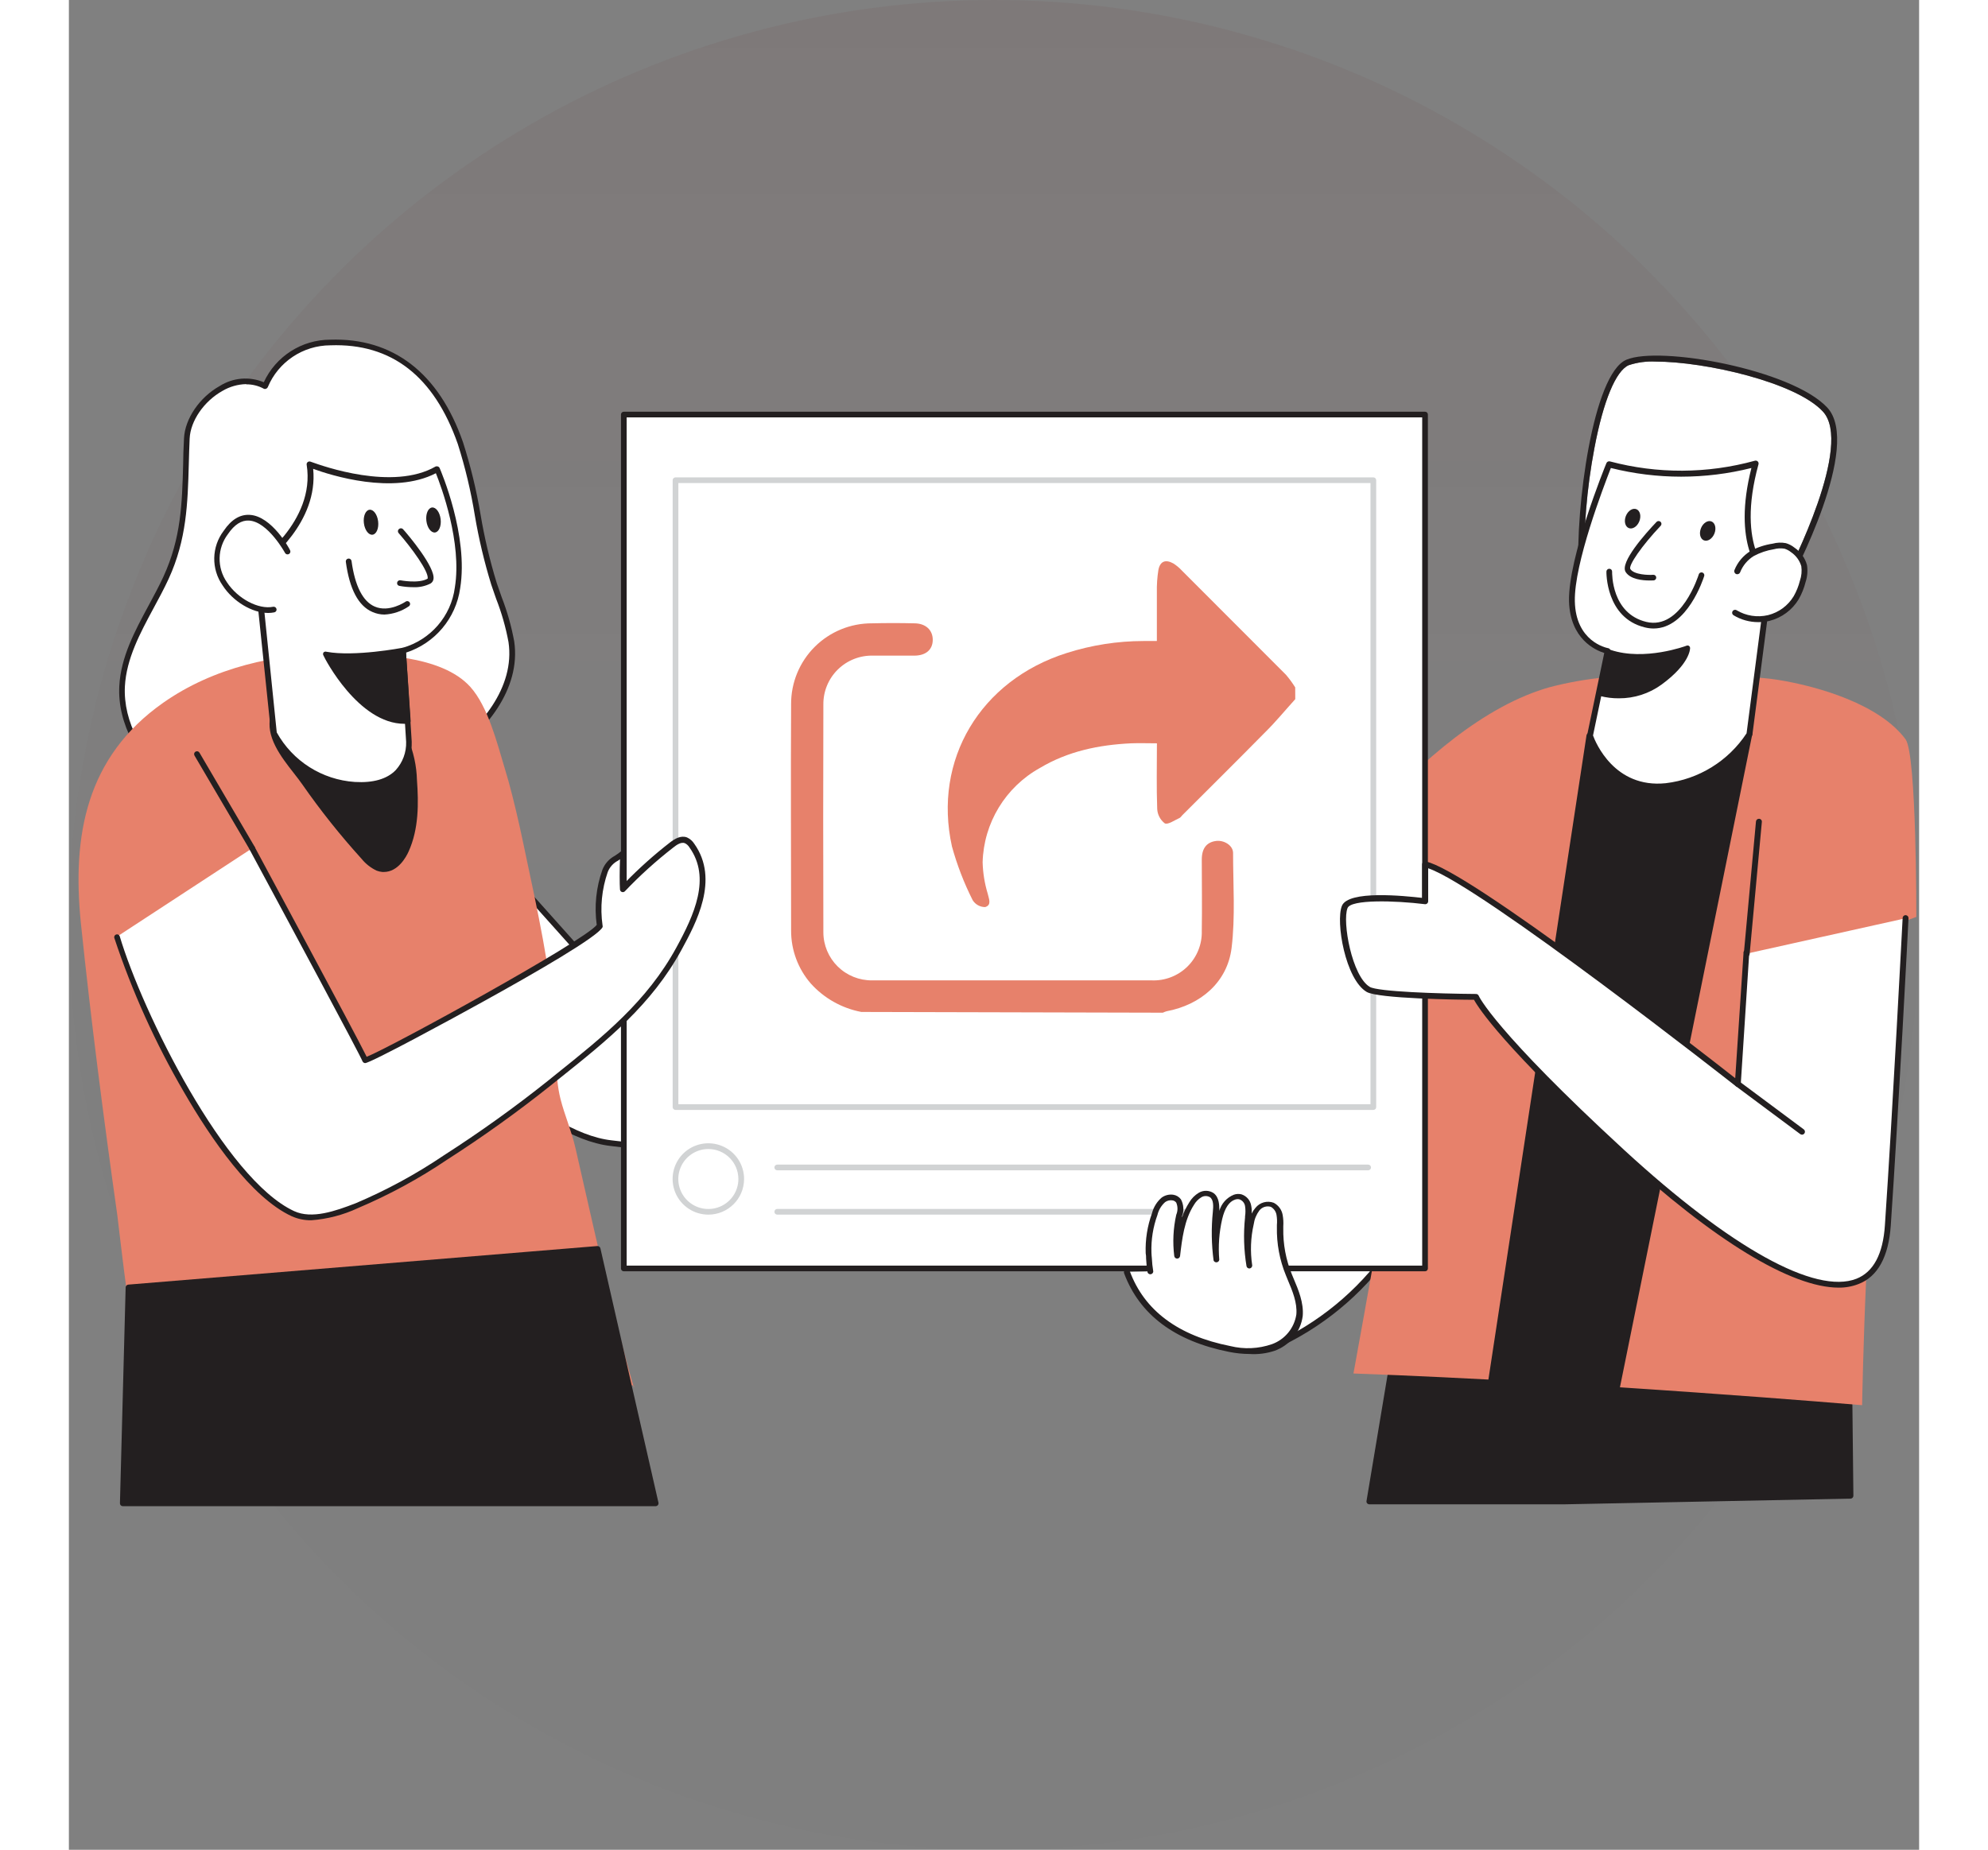 <svg width="202" height="188" viewBox="0 0 202 202" fill="none" xmlns="http://www.w3.org/2000/svg">
<rect x="0" y="0" width="202" height="202" fill="#808080" stroke="none"/>
<g id="Group 21">
<circle id="Oval Copy 3" opacity="0.203" r="101" transform="matrix(0 -1 -1 0 101 101)" fill="url(#paint0_linear)"/>
<g id="share(1) 2">
<g id="share(1)">
<path id="Path" d="M173.225 39.485C172.23 39.435 171.234 39.57 170.288 39.883C168.888 40.505 167.525 43.779 166.554 48.918C165.705 53.368 165.34 57.897 165.465 62.426C165.492 63.24 165.909 63.991 166.585 64.445C170.941 67.552 185.721 63.756 187.289 63.339C188.036 61.91 194.844 48.532 191.49 44.935C188.54 41.747 178.645 39.485 173.225 39.485Z" fill="white"/>
<path id="Shape" fill-rule="evenodd" clip-rule="evenodd" d="M166.212 64.936C167.569 65.918 169.834 66.272 172.391 66.272C178.348 66.272 185.909 64.346 187.366 63.974C187.482 63.945 187.559 63.925 187.594 63.917C187.68 63.893 187.752 63.835 187.793 63.756L187.798 63.746C188.194 63.001 195.828 48.625 191.962 44.494C188.079 40.343 173.661 37.733 170.033 39.287C166.405 40.84 164.457 55.442 164.824 62.451C164.863 63.453 165.379 64.376 166.212 64.936ZM170.288 39.883C171.234 39.57 172.23 39.435 173.225 39.485C178.645 39.485 188.54 41.747 191.489 44.935C194.844 48.532 188.036 61.91 187.289 63.339C185.721 63.756 170.941 67.552 166.585 64.445C165.909 63.991 165.492 63.24 165.465 62.426C165.339 57.897 165.705 53.368 166.554 48.918C167.525 43.779 168.888 40.505 170.288 39.883Z" fill="#231F20"/>
<path id="Path_2" d="M131.438 147.086C141.817 142.517 148.843 132.623 149.728 121.331L139.429 110.283L125.271 137.579" fill="white"/>
<path id="Path_3" d="M131.438 147.409C131.286 147.404 131.159 147.293 131.132 147.144C131.105 146.994 131.186 146.846 131.326 146.788C141.513 142.242 148.432 132.541 149.404 121.443L139.509 110.83L125.564 137.722C125.473 137.859 125.294 137.906 125.147 137.831C125.001 137.756 124.934 137.584 124.991 137.43L139.149 110.134C139.196 110.041 139.287 109.978 139.391 109.966C139.494 109.949 139.599 109.984 139.671 110.059L149.97 121.113C150.033 121.181 150.064 121.271 150.057 121.362C149.106 132.758 142.013 142.732 131.55 147.384C131.516 147.402 131.477 147.41 131.438 147.409Z" fill="#231F20"/>
<path id="Path_4" d="M163.362 163.962L194.514 163.36L194.085 124.189L148.34 125.836L141.974 163.962H163.362Z" fill="#231F20"/>
<path id="Shape_2" fill-rule="evenodd" clip-rule="evenodd" d="M141.974 164.273H163.362H163.368L194.52 163.652C194.602 163.65 194.681 163.616 194.738 163.556C194.795 163.497 194.827 163.417 194.825 163.335L194.395 124.189C194.396 124.104 194.36 124.022 194.296 123.965C194.234 123.91 194.155 123.879 194.072 123.878L148.327 125.525C148.179 125.53 148.056 125.64 148.035 125.786L141.669 163.913C141.651 164.002 141.676 164.094 141.737 164.161C141.795 164.232 141.882 164.273 141.974 164.273ZM163.362 163.652H142.341L148.601 126.134L193.779 124.506L194.203 163.03L163.362 163.652Z" fill="#231F20"/>
<path id="Path_5" d="M200.519 80.731C197.731 76.947 191.06 74.953 186.567 74.238C182.242 73.555 177.911 74.238 173.568 73.865C169.59 73.633 165.601 74.023 161.744 75.021C147.251 79.022 133.778 99.975 133.778 99.975L148.552 100.751C148.552 100.751 146.405 116.18 140.244 149.988C165.907 150.901 195.777 153.449 195.777 153.449C195.777 153.449 195.908 146.372 196.231 139.406C198.546 137.25 198.465 133.814 198.889 131.819C199.436 129.253 198.329 101.373 198.329 101.373L201.695 100.13C201.695 100.13 201.739 82.359 200.519 80.731Z" fill="#E7816B"/>
<path id="Path_6" d="M166 80.34L154.743 154.275L168.185 155.624L183.474 80.184L166 80.34Z" fill="#231F20"/>
<path id="Shape_3" fill-rule="evenodd" clip-rule="evenodd" d="M168.154 155.934H168.185C168.335 155.934 168.463 155.827 168.49 155.68L183.773 80.247C183.791 80.154 183.766 80.058 183.705 79.986C183.646 79.912 183.556 79.871 183.462 79.874L165.994 80.029C165.843 80.03 165.714 80.141 165.689 80.29L154.432 154.232C154.416 154.315 154.437 154.401 154.488 154.468C154.543 154.534 154.621 154.576 154.706 154.586L168.154 155.934ZM167.955 155.288L155.117 154.002L166.287 80.644L183.089 80.495L167.955 155.288Z" fill="#231F20"/>
<path id="Path_7" d="M167.998 71.069L166.063 80.34C166.063 80.34 168.122 86.498 174.364 85.845C178.099 85.423 181.445 83.344 183.474 80.184L185.69 63.147C185.69 63.147 181.527 60.158 184.153 50.62C178.923 52.078 173.397 52.103 168.154 50.695C168.154 50.695 163.99 60.866 164.096 65.607C164.202 70.348 167.998 71.069 167.998 71.069Z" fill="white"/>
<path id="Shape_4" fill-rule="evenodd" clip-rule="evenodd" d="M165.761 80.449C165.86 80.718 167.871 86.218 173.462 86.218C173.782 86.218 174.102 86.2 174.42 86.162C178.257 85.745 181.693 83.603 183.754 80.346C183.777 80.31 183.792 80.27 183.798 80.228L186.013 63.19C186.032 63.072 185.981 62.954 185.883 62.886C185.845 62.861 181.931 59.922 184.464 50.701C184.496 50.587 184.463 50.465 184.377 50.384C184.29 50.304 184.165 50.278 184.053 50.316C178.882 51.739 173.424 51.763 168.241 50.384C168.084 50.344 167.922 50.427 167.861 50.577C167.687 50.993 163.679 60.866 163.779 65.651C163.891 69.789 166.666 71.007 167.625 71.305L165.758 80.272C165.742 80.326 165.742 80.384 165.758 80.439C165.758 80.44 165.759 80.444 165.761 80.449ZM174.333 85.528C168.726 86.106 166.666 81.048 166.399 80.315L168.309 71.162C168.327 71.076 168.309 70.986 168.259 70.914C168.212 70.844 168.138 70.796 168.054 70.783L168.049 70.782C167.838 70.739 164.506 70.056 164.414 65.657C164.329 61.521 167.573 53.11 168.3 51.225C168.317 51.181 168.333 51.141 168.347 51.105C173.383 52.37 178.655 52.37 183.692 51.105C181.583 59.4 184.601 62.681 185.348 63.302L183.163 80.079C181.17 83.108 177.938 85.103 174.333 85.528Z" fill="#231F20"/>
<path id="Path_8" d="M182.186 62.376C182.503 61.573 183.073 60.895 183.81 60.444C184.513 60.058 185.277 59.795 186.069 59.667C186.495 59.551 186.941 59.529 187.376 59.605C187.672 59.698 187.948 59.843 188.191 60.034C188.796 60.444 189.236 61.053 189.436 61.755C189.524 62.339 189.471 62.936 189.28 63.495C189.124 64.115 188.884 64.711 188.565 65.266C187.907 66.376 186.83 67.176 185.575 67.486C184.321 67.795 182.994 67.589 181.894 66.912" fill="white"/>
<path id="Path_9" d="M184.439 67.938C183.487 67.939 182.552 67.679 181.738 67.186C181.588 67.092 181.541 66.896 181.632 66.745C181.676 66.671 181.748 66.619 181.831 66.599C181.914 66.579 182.002 66.593 182.074 66.639C183.105 67.258 184.338 67.449 185.509 67.173C186.68 66.881 187.687 66.137 188.309 65.104C188.612 64.572 188.841 64.002 188.988 63.408C189.163 62.901 189.214 62.36 189.137 61.83C188.952 61.202 188.554 60.66 188.011 60.295C187.8 60.125 187.56 59.997 187.301 59.916C186.916 59.854 186.521 59.875 186.144 59.978C185.378 60.1 184.637 60.35 183.953 60.717C183.276 61.132 182.752 61.756 182.46 62.494C182.395 62.666 182.202 62.752 182.031 62.687C181.859 62.622 181.772 62.43 181.838 62.258C182.183 61.393 182.799 60.661 183.593 60.17C184.345 59.765 185.162 59.494 186.007 59.369C186.48 59.239 186.976 59.22 187.457 59.313C187.795 59.413 188.11 59.577 188.384 59.798C189.058 60.247 189.546 60.925 189.759 61.705C189.856 62.33 189.803 62.969 189.604 63.569C189.44 64.222 189.189 64.849 188.857 65.433C188.148 66.613 187 67.464 185.665 67.801C185.263 67.896 184.852 67.942 184.439 67.938Z" fill="#231F20"/>
<path id="Path_10" d="M167.251 75.704C169.474 76.263 171.83 75.832 173.711 74.524C176.722 72.318 176.691 70.796 176.691 70.796C176.691 70.796 172.08 72.573 168.222 71.249L167.251 75.704Z" fill="#231F20"/>
<path id="Shape_5" fill-rule="evenodd" clip-rule="evenodd" d="M167.164 76.003C167.837 76.177 168.529 76.263 169.224 76.257C170.899 76.267 172.533 75.74 173.885 74.754C176.996 72.48 176.996 70.839 176.996 70.771C176.997 70.67 176.945 70.576 176.859 70.522C176.772 70.476 176.667 70.476 176.579 70.522C176.536 70.541 172.024 72.212 168.322 70.97C168.243 70.933 168.152 70.933 168.073 70.97C167.995 71.013 167.94 71.088 167.923 71.175L166.953 75.642C166.916 75.799 167.009 75.957 167.164 76.003ZM173.53 74.275C171.808 75.469 169.67 75.903 167.618 75.475L168.452 71.647C171.539 72.567 174.943 71.691 176.25 71.274C176.019 71.858 175.366 72.927 173.53 74.275Z" fill="#231F20"/>
<path id="Path_11" d="M173.568 57.2C173.568 57.2 169.616 61.357 170.226 62.302C170.836 63.246 173.02 63.097 173.02 63.097" fill="white"/>
<path id="Path_12" d="M172.56 63.389C171.819 63.389 170.481 63.271 169.965 62.469C169.292 61.438 172.099 58.288 173.337 56.989C173.396 56.93 173.475 56.897 173.558 56.897C173.641 56.897 173.721 56.93 173.779 56.989C173.838 57.046 173.871 57.125 173.871 57.207C173.871 57.288 173.838 57.367 173.779 57.424C171.763 59.549 170.22 61.774 170.475 62.146C170.886 62.768 172.466 62.811 172.964 62.768C173.134 62.753 173.284 62.878 173.3 63.047C173.307 63.13 173.281 63.212 173.227 63.275C173.173 63.338 173.096 63.377 173.014 63.383C172.989 63.377 172.802 63.389 172.56 63.389Z" fill="#231F20"/>
<ellipse id="Oval" cx="178.918" cy="57.975" rx="1.112" ry="0.79" transform="rotate(-68.08 178.918 57.975)" fill="#231F20"/>
<ellipse id="Oval_2" cx="170.72" cy="56.636" rx="1.112" ry="0.79" transform="rotate(-68.08 170.72 56.636)" fill="#231F20"/>
<path id="Path_13" d="M173.014 68.633C172.695 68.633 172.377 68.593 172.068 68.515C167.761 67.478 167.861 62.457 167.861 62.407C167.871 62.237 168.014 62.105 168.185 62.109C168.267 62.111 168.345 62.145 168.401 62.205C168.457 62.264 168.487 62.344 168.483 62.426C168.483 62.612 168.402 66.993 172.217 67.913C176.032 68.832 177.917 62.811 177.936 62.749C177.961 62.635 178.05 62.544 178.164 62.515C178.278 62.487 178.398 62.525 178.475 62.614C178.552 62.703 178.572 62.827 178.527 62.935C178.446 63.184 176.698 68.633 173.014 68.633Z" fill="#231F20"/>
<path id="Path_14" d="M36.999 82.981L60.261 109.009L92.807 120.374L88.65 128.961C88.65 128.961 67.523 125.774 59.203 124.842C50.883 123.91 40.366 111.433 40.366 111.433L36.999 82.981Z" fill="white"/>
<path id="Shape_6" fill-rule="evenodd" clip-rule="evenodd" d="M88.606 129.266H88.65C88.77 129.266 88.88 129.196 88.93 129.085L93.093 120.473C93.13 120.393 93.13 120.299 93.093 120.219C93.06 120.138 92.994 120.075 92.912 120.045L60.441 108.705L37.23 82.738C37.139 82.637 36.992 82.607 36.869 82.664C36.749 82.722 36.677 82.848 36.688 82.981L40.055 111.47C40.062 111.53 40.088 111.587 40.13 111.631C40.559 112.147 50.821 124.208 59.166 125.146C65.347 125.842 78.759 127.821 85.123 128.759C87.222 129.069 88.554 129.266 88.606 129.266ZM59.234 124.525C51.455 123.649 41.53 112.303 40.665 111.296L37.423 83.913L60.043 109.196C60.078 109.236 60.123 109.266 60.174 109.283L92.39 120.536L88.482 128.613C86.16 128.253 67.013 125.401 59.234 124.525Z" fill="#231F20"/>
<path id="Path_15" d="M48.294 70.075C47.971 67.894 47.093 65.837 46.427 63.743C44.747 58.667 44.504 53.429 42.743 48.371C40.484 41.865 36.147 37.13 28.561 37.398C25.438 37.4 22.622 39.277 21.424 42.157C17.833 40.181 13.048 44.202 12.88 47.88C12.631 53.304 12.979 57.934 10.614 63.072C8.822 66.974 6.047 70.628 5.817 74.915C5.586 79.203 8.019 83.21 11.504 85.578C14.989 87.945 19.383 88.734 23.583 88.424C27.783 88.113 31.847 86.771 35.749 85.168C37.669 84.426 39.511 83.498 41.25 82.397C45.214 79.749 49.053 75.12 48.294 70.075Z" fill="white"/>
<path id="Shape_7" fill-rule="evenodd" clip-rule="evenodd" d="M11.33 85.833C14.463 87.847 18.128 88.879 21.853 88.796C22.432 88.796 23.017 88.778 23.589 88.747C28.219 88.405 32.569 86.814 35.848 85.466C37.794 84.72 39.66 83.781 41.418 82.664C45.407 79.986 49.389 75.294 48.618 70.044C48.316 68.393 47.858 66.774 47.249 65.21C47.062 64.694 46.882 64.172 46.707 63.656C45.958 61.212 45.369 58.721 44.946 56.2C44.496 53.517 43.853 50.869 43.023 48.278C40.391 40.716 35.375 36.87 28.53 37.093C25.413 37.099 22.583 38.913 21.28 41.741C19.706 41.084 17.91 41.237 16.47 42.151C14.267 43.381 12.668 45.73 12.568 47.868C12.564 47.966 12.559 48.065 12.555 48.164C12.515 49.005 12.475 49.852 12.475 50.67C12.357 55.019 12.251 58.748 10.334 62.942C9.847 64 9.277 65.058 8.722 66.087L8.685 66.154C7.204 68.901 5.673 71.74 5.505 74.903C5.281 78.998 7.596 83.279 11.33 85.833ZM16.769 42.685C17.556 42.221 18.45 41.966 19.364 41.946L19.37 41.971C20.037 41.965 20.695 42.13 21.28 42.449C21.359 42.486 21.451 42.486 21.529 42.449C21.609 42.422 21.674 42.364 21.71 42.288C22.857 39.522 25.557 37.716 28.555 37.708C35.226 37.472 39.868 41.095 42.457 48.477C43.272 51.041 43.895 53.662 44.324 56.318C44.755 58.86 45.352 61.372 46.11 63.837C46.246 64.251 46.391 64.661 46.533 65.067C46.573 65.179 46.612 65.291 46.651 65.402C47.247 66.929 47.697 68.508 47.995 70.118C48.73 75.083 44.896 79.582 41.069 82.135C39.35 83.228 37.526 84.148 35.624 84.882C32.388 86.212 28.07 87.796 23.552 88.113C19.034 88.43 14.821 87.454 11.672 85.323C8.088 82.887 5.91 78.811 6.115 74.934C6.283 71.919 7.778 69.14 9.219 66.46L9.227 66.446C9.799 65.39 10.39 64.296 10.894 63.203C12.861 58.916 12.972 54.938 13.09 50.721L13.091 50.682C13.116 49.757 13.141 48.843 13.184 47.892C13.272 45.96 14.746 43.816 16.769 42.685Z" fill="#231F20"/>
<path id="Path_16" d="M48.412 86.883C48.151 85.851 47.871 84.832 47.56 83.819C46.738 81.104 45.761 77.165 43.826 75.008C40.671 71.516 33.571 71.405 29.258 71.38C22.581 71.343 15.755 72.908 10.297 76.742C1.896 82.645 0.34 91.214 1.305 100.77C2.413 111.457 3.794 122.12 5.294 132.764C5.443 133.857 7.242 150.118 8.051 150.125C8.107 150.125 63.434 150.168 61.667 151.473C59.178 142.842 57.311 134.075 55.307 125.376C54.884 123.512 54.131 121.822 53.671 120.007C53.005 117.385 53.31 114.508 53.048 111.824C52.507 105.61 51.182 99.496 49.887 93.407C49.433 91.22 48.96 89.039 48.412 86.883Z" fill="#E7816B"/>
<path id="Path_17" d="M64.094 164.167L57.753 136.38L6.538 140.593L5.885 164.167H64.094Z" fill="#231F20"/>
<path id="Shape_8" fill-rule="evenodd" clip-rule="evenodd" d="M5.885 164.478H64.094C64.177 164.468 64.254 164.426 64.306 164.36C64.363 164.286 64.386 164.191 64.368 164.099L58.027 136.312C57.986 136.164 57.85 136.064 57.697 136.07L6.482 140.282C6.324 140.298 6.202 140.428 6.196 140.587L5.574 164.161C5.573 164.244 5.604 164.324 5.661 164.385C5.72 164.444 5.801 164.478 5.885 164.478ZM63.715 163.857H6.221L6.825 140.879L57.492 136.716L63.715 163.857Z" fill="#231F20"/>
<path id="Path_18" d="M33.714 94.786C33.885 94.856 34.065 94.898 34.249 94.911C35.413 94.998 36.328 93.916 36.807 92.854C37.877 90.487 37.877 87.79 37.69 85.205C37.655 83.678 37.327 82.173 36.726 80.769C36.154 79.679 35.386 78.704 34.461 77.892C32.799 76.357 30.783 75.071 28.536 74.785C26.29 74.499 23.004 75.717 22.314 78.177C21.592 80.837 24.392 83.515 25.749 85.472C27.707 88.301 29.848 90.999 32.158 93.55C32.575 94.075 33.108 94.498 33.714 94.786Z" fill="#231F20"/>
<path id="Shape_9" fill-rule="evenodd" clip-rule="evenodd" d="M34.224 95.221H34.386C35.948 95.221 36.844 93.544 37.087 92.991C38.213 90.511 38.182 87.684 38.001 85.199C37.961 83.631 37.623 82.086 37.006 80.644C36.42 79.52 35.628 78.514 34.672 77.68C32.662 75.816 30.609 74.748 28.574 74.511C25.973 74.201 22.724 75.586 22.033 78.134C21.411 80.408 23.166 82.651 24.572 84.447C24.921 84.894 25.244 85.311 25.506 85.69C27.476 88.516 29.625 91.214 31.94 93.767C32.388 94.324 32.956 94.773 33.602 95.078C33.802 95.153 34.011 95.201 34.224 95.221ZM34.274 94.594C34.12 94.582 33.969 94.547 33.826 94.488C33.268 94.21 32.782 93.805 32.407 93.308C30.106 90.771 27.974 88.087 26.022 85.273C25.759 84.923 25.451 84.528 25.125 84.11C25.105 84.083 25.084 84.057 25.064 84.031C23.738 82.347 22.096 80.24 22.631 78.264C23.228 76.059 26.203 74.828 28.499 75.096C30.403 75.319 32.339 76.332 34.249 78.103C35.149 78.886 35.894 79.83 36.446 80.887C37.027 82.265 37.343 83.741 37.379 85.236C37.553 87.622 37.584 90.375 36.52 92.73C36.091 93.674 35.251 94.681 34.274 94.594Z" fill="#231F20"/>
<rect id="Rectangle" x="60.584" y="45.27" width="87.482" height="93.254" fill="white"/>
<path id="Shape_10" fill-rule="evenodd" clip-rule="evenodd" d="M60.584 138.828H148.06C148.232 138.828 148.371 138.689 148.371 138.518V45.27C148.371 45.099 148.232 44.96 148.06 44.96H60.584C60.413 44.96 60.273 45.099 60.273 45.27V138.518C60.273 138.689 60.413 138.828 60.584 138.828ZM147.749 138.207H60.895V45.581H147.749V138.207Z" fill="#231F20"/>
<rect id="Rectangle_2" x="66.228" y="52.441" width="76.181" height="68.455" fill="white"/>
<path id="Shape_11" fill-rule="evenodd" clip-rule="evenodd" d="M66.228 121.207H142.416C142.5 121.207 142.581 121.172 142.64 121.111C142.699 121.05 142.73 120.968 142.727 120.883V52.441C142.727 52.269 142.587 52.13 142.416 52.13H66.228C66.057 52.13 65.917 52.269 65.917 52.441V120.896C65.917 121.068 66.057 121.207 66.228 121.207ZM142.104 120.585H66.54V52.752H142.104V120.585Z" fill="#D1D3D4"/>
<path id="Path_19" d="M133.89 76.351C132.795 77.556 131.75 78.836 130.605 79.961C127.611 83.005 124.575 86.007 121.556 89.026C121.451 89.132 121.37 89.275 121.245 89.331C120.704 89.567 120.001 90.089 119.64 89.909C119.146 89.527 118.845 88.947 118.818 88.324C118.731 85.994 118.787 83.664 118.787 81.172C117.804 81.172 116.877 81.135 115.95 81.172C112.446 81.34 109.073 82.036 106.024 83.857C102.256 85.944 99.873 89.864 99.758 94.165C99.79 95.324 99.976 96.473 100.311 97.582C100.442 98.167 100.772 98.825 100.038 99.055C99.485 99.057 98.97 98.776 98.675 98.309C97.728 96.432 96.969 94.465 96.41 92.438C94.313 82.968 99.521 74.288 108.936 71.311C111.65 70.445 114.482 70.003 117.331 70H118.781C118.781 68.18 118.781 66.446 118.781 64.713C118.763 63.881 118.819 63.049 118.949 62.227C119.136 61.283 119.733 61.059 120.573 61.525C120.913 61.738 121.223 61.995 121.494 62.289C125.29 66.08 129.082 69.876 132.87 73.679C133.242 74.114 133.582 74.578 133.884 75.064L133.89 76.351Z" fill="#E7816B"/>
<path id="Path_20" d="M86.515 110.507C84.385 110.102 82.446 109.01 80.996 107.4C79.605 105.796 78.842 103.743 78.849 101.621C78.849 93.376 78.799 85.137 78.849 76.891C78.837 74.547 79.765 72.295 81.426 70.637C83.087 68.98 85.343 68.055 87.691 68.068C89.228 68.031 90.759 68.031 92.296 68.068C93.541 68.068 94.325 68.807 94.313 69.889C94.3 70.97 93.535 71.585 92.321 71.597C90.822 71.597 89.328 71.597 87.828 71.597C86.385 71.551 84.985 72.097 83.954 73.107C82.924 74.118 82.351 75.505 82.371 76.947C82.346 85.232 82.346 93.517 82.371 101.802C82.371 103.207 82.934 104.553 83.935 105.541C84.936 106.528 86.291 107.075 87.698 107.058C95.881 107.058 109.988 107.058 118.19 107.058C119.653 107.123 121.077 106.576 122.12 105.549C123.162 104.522 123.729 103.108 123.685 101.646C123.728 99.055 123.685 96.464 123.685 93.873C123.685 92.63 124.22 91.972 125.234 91.835C126.081 91.717 127.101 92.301 127.101 93.146C127.101 96.607 127.356 100.105 126.939 103.517C126.479 107.245 123.579 109.73 119.839 110.432C119.7 110.472 119.565 110.524 119.434 110.588L86.515 110.507Z" fill="#E7816B"/>
<path id="Path_21" d="M141.849 127.799H77.336C77.165 127.799 77.025 127.66 77.025 127.489C77.025 127.317 77.165 127.178 77.336 127.178H141.849C142.021 127.178 142.16 127.317 142.16 127.489C142.16 127.66 142.021 127.799 141.849 127.799Z" fill="#D1D3D4"/>
<path id="Path_22" d="M125.813 132.64H77.336C77.165 132.64 77.025 132.501 77.025 132.329C77.025 132.157 77.165 132.018 77.336 132.018H125.813C125.985 132.018 126.124 132.157 126.124 132.329C126.121 132.499 125.983 132.636 125.813 132.64Z" fill="#D1D3D4"/>
<ellipse id="Oval_3" cx="69.819" cy="128.744" rx="3.584" ry="3.579" fill="white"/>
<path id="Shape_12" fill-rule="evenodd" clip-rule="evenodd" d="M66.21 130.239C66.816 131.695 68.24 132.642 69.819 132.64C71.972 132.636 73.715 130.893 73.715 128.744C73.715 127.167 72.763 125.746 71.305 125.144C69.846 124.541 68.167 124.876 67.052 125.991C65.936 127.107 65.604 128.783 66.21 130.239ZM66.784 127.494C67.293 126.27 68.492 125.473 69.819 125.475C71.626 125.479 73.089 126.94 73.092 128.744C73.095 130.069 72.297 131.266 71.071 131.774C69.845 132.282 68.433 132.003 67.494 131.065C66.555 130.128 66.275 128.718 66.784 127.494Z" fill="#D1D3D4"/>
<path id="Path_23" d="M40.204 51.217C40.204 51.217 43.316 58.456 42.413 64.166C41.969 67.419 39.639 70.101 36.477 71.001L37.099 80.974C37.099 80.974 37.479 86.069 31.169 85.69C27.454 85.456 24.123 83.326 22.357 80.054L20.484 61.78C20.484 61.78 27.329 57.244 26.265 50.701C26.265 50.701 34.958 54.224 40.204 51.217Z" fill="white"/>
<path id="Shape_13" fill-rule="evenodd" clip-rule="evenodd" d="M31.181 86.031H31.853C33.708 86.031 35.139 85.534 36.11 84.571C37.008 83.601 37.483 82.313 37.429 80.992L36.807 71.268C39.961 70.247 42.256 67.519 42.718 64.24C43.652 58.505 40.609 51.416 40.478 51.117C40.444 51.035 40.376 50.971 40.291 50.943C40.21 50.909 40.118 50.909 40.036 50.943C35.363 53.634 27.688 50.881 26.53 50.466C26.44 50.433 26.389 50.415 26.383 50.415C26.279 50.373 26.16 50.389 26.072 50.459C25.984 50.528 25.941 50.64 25.96 50.751C26.956 57.014 20.378 61.475 20.31 61.519C20.214 61.584 20.162 61.696 20.173 61.811L22.077 80.116C22.081 80.153 22.091 80.189 22.108 80.222C23.939 83.579 27.361 85.771 31.181 86.031ZM31.218 85.391C27.64 85.153 24.428 83.114 22.693 79.979L20.845 61.954C21.84 61.233 27.248 57.026 26.669 51.198C28.567 51.894 35.425 54.081 40.067 51.676C40.646 53.124 42.93 59.251 42.14 64.141C41.731 67.28 39.489 69.875 36.439 70.74C36.29 70.773 36.187 70.91 36.197 71.063L36.819 81.005C36.856 82.151 36.443 83.266 35.668 84.112C34.716 85.081 33.216 85.51 31.218 85.391Z" fill="#231F20"/>
<path id="Path_24" d="M23.857 60.264C23.857 60.264 20.291 53.541 17.13 58.126C13.969 62.712 19.32 67.173 22.376 66.558" fill="white"/>
<path id="Path_25" d="M21.766 66.937C20.017 66.937 17.926 65.694 16.788 63.936C15.521 62.13 15.569 59.713 16.906 57.959C17.746 56.716 18.704 56.157 19.756 56.225C22.164 56.368 24.112 59.953 24.162 60.121C24.218 60.268 24.155 60.434 24.015 60.506C23.875 60.579 23.703 60.536 23.614 60.407C23.614 60.407 21.747 56.971 19.669 56.846C18.839 56.797 18.074 57.285 17.372 58.313C16.191 59.862 16.146 61.996 17.26 63.594C18.437 65.384 20.702 66.583 22.301 66.26C22.471 66.229 22.634 66.34 22.668 66.508C22.684 66.588 22.668 66.672 22.622 66.739C22.577 66.807 22.506 66.854 22.425 66.869C22.208 66.913 21.987 66.936 21.766 66.937Z" fill="#231F20"/>
<path id="Path_26" d="M37.591 64.122C37.083 64.122 36.577 64.074 36.078 63.979C35.997 63.966 35.925 63.92 35.879 63.852C35.833 63.783 35.818 63.699 35.836 63.619C35.851 63.537 35.898 63.465 35.967 63.418C36.036 63.371 36.121 63.354 36.203 63.37C36.203 63.37 38.219 63.762 39.171 63.184C39.308 62.407 37.392 59.804 35.998 58.213C35.943 58.152 35.915 58.071 35.921 57.989C35.927 57.907 35.966 57.831 36.029 57.778C36.152 57.659 36.347 57.659 36.471 57.778C37.093 58.462 40.011 61.954 39.806 63.234C39.777 63.434 39.661 63.612 39.489 63.718C38.902 64.015 38.248 64.154 37.591 64.122Z" fill="#231F20"/>
<path id="Path_27" d="M36.471 71.013C36.471 71.013 31.181 72.032 28.07 71.454C28.07 71.454 31.922 79.085 36.993 78.712L36.471 71.013Z" fill="#231F20"/>
<path id="Shape_14" fill-rule="evenodd" clip-rule="evenodd" d="M27.796 71.585C27.92 71.902 31.617 79.041 36.632 79.041C36.765 79.041 36.896 79.045 37.025 79.054C37.194 79.04 37.321 78.894 37.311 78.724L36.788 71.026C36.781 70.938 36.738 70.857 36.67 70.802C36.599 70.749 36.509 70.726 36.421 70.74C36.365 70.752 31.15 71.74 28.132 71.175C28.014 71.131 27.881 71.163 27.796 71.255C27.731 71.356 27.731 71.484 27.796 71.585ZM36.639 78.42C32.737 78.42 29.625 73.511 28.648 71.852C31.343 72.169 35.046 71.585 36.16 71.386L36.639 78.42Z" fill="#231F20"/>
<ellipse id="Oval_4" cx="32.984" cy="57.029" rx="0.784" ry="1.373" transform="rotate(-6.85 32.984 57.029)" fill="#231F20"/>
<ellipse id="Oval_5" cx="39.807" cy="56.784" rx="0.784" ry="1.373" transform="rotate(-6.85 39.807 56.784)" fill="#231F20"/>
<path id="Path_28" d="M34.442 67.111C33.989 67.108 33.542 67.01 33.129 66.825C31.61 66.167 30.64 64.34 30.235 61.351C30.211 61.179 30.331 61.021 30.503 60.997C30.675 60.973 30.834 61.093 30.858 61.264C31.231 64.004 32.102 65.682 33.384 66.235C34.958 66.931 36.732 65.719 36.751 65.707C36.842 65.636 36.964 65.622 37.069 65.669C37.174 65.716 37.244 65.817 37.252 65.932C37.259 66.046 37.203 66.156 37.105 66.216C36.317 66.755 35.395 67.064 34.442 67.111Z" fill="#231F20"/>
<path id="Path_29" d="M118.047 138.841C117.944 138.153 117.877 137.46 117.848 136.765C117.801 135.322 118.027 133.882 118.513 132.522C118.662 131.916 118.995 131.371 119.466 130.962C119.969 130.567 120.691 130.618 121.133 131.08C121.376 131.578 121.398 132.155 121.196 132.671C120.871 134.114 120.798 135.602 120.978 137.07C121.214 135.094 121.476 133.043 122.552 131.378C122.776 130.988 123.095 130.661 123.479 130.428C123.872 130.193 124.362 130.193 124.755 130.428C125.309 130.831 125.265 131.67 125.197 132.329C125.022 134.068 125.049 135.822 125.278 137.555C125.154 136.031 125.265 134.496 125.608 133.006C125.832 132.031 126.273 130.956 127.226 130.645C127.426 130.575 127.641 130.562 127.848 130.608C128.283 130.755 128.601 131.13 128.675 131.583C128.747 132.028 128.747 132.481 128.675 132.925C128.496 134.675 128.55 136.441 128.837 138.176C128.613 136.654 128.67 135.104 129.005 133.603C129.093 133.002 129.333 132.433 129.702 131.95C130.088 131.459 130.743 131.267 131.333 131.471C131.754 131.695 132.046 132.101 132.123 132.571C132.196 133.036 132.212 133.507 132.173 133.976C132.13 135.747 132.459 137.508 133.137 139.145C133.697 140.506 134.425 142.016 134.295 143.538C134.061 145.152 132.956 146.507 131.42 147.061C129.901 147.586 128.264 147.664 126.703 147.285C121.556 146.266 117.306 143.818 115.502 138.903" fill="white"/>
<path id="Path_30" d="M128.881 147.857C128.135 147.853 127.39 147.776 126.659 147.627C120.735 146.452 116.883 143.563 115.203 139.04C115.141 138.868 115.23 138.679 115.402 138.617C115.574 138.555 115.763 138.644 115.825 138.816C117.418 143.116 121.115 145.868 126.802 146.993C128.303 147.363 129.878 147.292 131.339 146.788C132.759 146.277 133.784 145.029 134.009 143.538C134.121 142.252 133.579 140.966 133.056 139.729L132.876 139.288C132.184 137.608 131.847 135.804 131.886 133.988V133.77C131.919 133.401 131.905 133.03 131.843 132.664C131.779 132.293 131.55 131.971 131.221 131.788C130.765 131.654 130.273 131.809 129.976 132.18C129.644 132.625 129.43 133.146 129.354 133.696C129.021 135.158 128.964 136.668 129.186 138.151C129.212 138.326 129.093 138.489 128.918 138.518C128.759 138.538 128.609 138.437 128.57 138.282C128.276 136.518 128.222 134.722 128.408 132.944V132.838C128.467 132.462 128.467 132.078 128.408 131.701C128.352 131.361 128.113 131.079 127.786 130.968C127.63 130.936 127.469 130.947 127.319 130.999C126.665 131.21 126.193 131.931 125.912 133.124C125.577 134.582 125.47 136.083 125.595 137.573C125.574 137.719 125.457 137.831 125.31 137.847C125.164 137.863 125.025 137.779 124.973 137.642C124.741 135.884 124.713 134.105 124.892 132.341C124.954 131.72 124.985 131.036 124.581 130.738C124.293 130.568 123.935 130.568 123.647 130.738C123.309 130.942 123.028 131.229 122.832 131.571C121.774 133.211 121.532 135.299 121.314 137.163C121.292 137.322 121.157 137.441 120.996 137.443C120.836 137.441 120.701 137.322 120.679 137.163C120.493 135.66 120.566 134.136 120.897 132.658C121.077 132.233 121.077 131.754 120.897 131.329C120.794 131.19 120.639 131.1 120.467 131.08C120.191 131.04 119.91 131.109 119.683 131.273C119.266 131.644 118.973 132.134 118.843 132.677C118.363 133.996 118.141 135.394 118.19 136.796C118.19 137.014 118.221 137.207 118.233 137.387C118.255 137.876 118.307 138.364 118.389 138.847C118.381 138.998 118.269 139.123 118.12 139.148C117.971 139.173 117.824 139.092 117.767 138.953C117.682 138.449 117.628 137.941 117.605 137.43C117.605 137.25 117.605 137.057 117.561 136.846C117.509 135.366 117.742 133.89 118.246 132.497C118.414 131.827 118.786 131.226 119.31 130.776C119.67 130.518 120.115 130.407 120.555 130.465C120.895 130.512 121.201 130.694 121.407 130.968C121.716 131.543 121.759 132.223 121.525 132.832C121.523 132.865 121.523 132.899 121.525 132.932C121.727 132.361 121.992 131.815 122.316 131.304C122.571 130.868 122.933 130.505 123.367 130.247C123.869 129.954 124.494 129.971 124.979 130.291C125.601 130.763 125.601 131.633 125.601 132.236C125.825 131.431 126.412 130.776 127.188 130.465C127.452 130.371 127.737 130.356 128.01 130.421C128.573 130.6 128.988 131.081 129.08 131.664C129.137 131.948 129.154 132.239 129.13 132.528C129.238 132.303 129.376 132.094 129.54 131.906C130.015 131.304 130.826 131.078 131.544 131.347C132.055 131.615 132.414 132.103 132.515 132.671C132.588 133.081 132.611 133.498 132.583 133.913V134.131C132.55 135.857 132.869 137.572 133.523 139.17L133.704 139.605C134.233 140.848 134.83 142.271 134.705 143.718C134.471 145.456 133.285 146.918 131.631 147.509C130.746 147.803 129.812 147.921 128.881 147.857Z" fill="#231F20"/>
<path id="Path_31" d="M183.151 104.144L182.205 118.398C182.205 118.398 152.957 95.408 148.06 94.42V98.44C148.06 98.44 139.927 97.446 139.279 99.061C138.632 100.677 139.734 106.816 141.849 108.059C143.094 108.81 153.604 108.873 153.604 108.873C153.604 108.873 155.092 112.514 169.591 125.854C184.09 139.195 197.731 146.328 198.584 133.833C199.436 121.337 200.519 100.279 200.519 100.279" fill="white"/>
<path id="Path_32" d="M193.219 140.612C188.073 140.612 179.598 135.479 169.373 126.072C156.623 114.334 153.903 110.09 153.405 109.177C151.669 109.177 142.932 109.053 141.688 108.32C139.36 106.946 138.284 100.658 138.981 98.925C139.678 97.191 145.776 97.831 147.742 98.049V94.389C147.744 94.293 147.787 94.202 147.861 94.14C147.936 94.081 148.033 94.056 148.128 94.072C152.752 95.004 177.998 114.651 181.925 117.739L182.827 104.107C182.8 103.973 182.86 103.837 182.977 103.766C183.094 103.696 183.243 103.706 183.349 103.792C183.455 103.878 183.495 104.022 183.449 104.15L182.528 118.398C182.522 118.517 182.447 118.622 182.336 118.665C182.227 118.716 182.1 118.701 182.006 118.628C181.726 118.404 154.14 96.75 148.402 94.817V98.415C148.403 98.507 148.365 98.595 148.296 98.657C148.227 98.721 148.134 98.75 148.041 98.738C144.768 98.334 139.951 98.204 139.597 99.167C139.005 100.64 140.082 106.623 142.03 107.773C142.907 108.289 149.441 108.512 153.623 108.543C153.754 108.542 153.873 108.621 153.922 108.742C153.922 108.773 155.646 112.551 169.828 125.606C181.464 136.299 190.674 141.388 195.155 139.642C197.022 138.903 198.061 136.933 198.266 133.795C199.106 121.449 200.189 100.447 200.202 100.242C200.205 100.157 200.242 100.076 200.305 100.019C200.369 99.962 200.452 99.932 200.538 99.938C200.623 99.941 200.703 99.978 200.761 100.041C200.818 100.104 200.848 100.188 200.843 100.273C200.843 100.484 199.747 121.492 198.907 133.826C198.671 137.231 197.488 139.419 195.379 140.22C194.691 140.488 193.958 140.621 193.219 140.612Z" fill="#231F20"/>
<path id="Path_33" d="M182.205 118.367L189.218 123.586L182.205 118.367Z" fill="white"/>
<path id="Path_34" d="M189.218 123.91C189.15 123.906 189.083 123.885 189.025 123.847L182.012 118.628C181.872 118.518 181.845 118.318 181.95 118.174C182.057 118.036 182.256 118.008 182.398 118.112L189.411 123.332C189.519 123.416 189.562 123.559 189.519 123.689C189.476 123.818 189.355 123.907 189.218 123.91Z" fill="#231F20"/>
<path id="Path_35" d="M20.005 92.636C20.005 92.636 32.002 114.881 32.326 115.751C32.438 116.043 57.05 102.883 57.952 101.087C57.656 99.071 57.855 97.013 58.531 95.091C58.929 94.041 59.663 93.91 60.535 93.171C60.422 94.483 60.398 95.801 60.46 97.117C62.111 95.373 63.897 93.761 65.799 92.295C66.201 91.87 66.792 91.678 67.367 91.785C67.625 91.915 67.841 92.115 67.99 92.363C70.541 95.948 68.413 100.254 66.583 103.61C63.136 109.923 57.971 113.843 52.482 118.255C48.827 121.172 45.024 123.9 41.088 126.426C38.04 128.485 34.799 130.243 31.411 131.677C29.383 132.484 26.582 133.541 24.429 132.534C16.619 128.918 7.665 110.438 5.219 102.305" fill="white"/>
<path id="Path_36" d="M26.464 133.255C25.727 133.266 24.996 133.115 24.323 132.814C19.899 130.769 15.487 124.32 12.568 119.268C9.45 113.924 6.898 108.27 4.951 102.398C4.923 102.243 5.016 102.091 5.167 102.045C5.318 101.999 5.479 102.073 5.543 102.218C8.032 110.581 17.055 128.769 24.585 132.254C26.539 133.155 29.09 132.254 31.324 131.391C34.69 129.962 37.91 128.212 40.939 126.165C44.868 123.644 48.665 120.923 52.314 118.013L53.26 117.249C58.332 113.191 63.117 109.357 66.328 103.461C68.263 99.919 70.124 95.868 67.753 92.543C67.634 92.343 67.459 92.181 67.249 92.077C66.857 91.922 66.365 92.245 66.004 92.537C64.119 93.998 62.346 95.6 60.703 97.328C60.618 97.416 60.49 97.447 60.375 97.407C60.26 97.367 60.178 97.263 60.167 97.141C60.118 96.57 60.124 94.904 60.167 93.836L59.95 93.985C59.437 94.249 59.038 94.691 58.829 95.228C58.178 97.098 57.984 99.096 58.263 101.056C58.285 101.118 58.285 101.186 58.263 101.249C57.74 102.292 50.877 106.257 45.195 109.395C41.959 111.19 32.93 116.093 32.339 116.093C32.212 116.084 32.101 116.005 32.052 115.888C31.803 115.217 23.894 100.497 19.75 92.811C19.667 92.659 19.723 92.47 19.874 92.388C20.025 92.306 20.215 92.361 20.297 92.512C20.764 93.382 31.231 112.8 32.513 115.403C35.226 114.322 56.297 102.752 57.628 101C57.348 98.968 57.561 96.899 58.251 94.967C58.51 94.317 58.99 93.78 59.607 93.451C59.864 93.287 60.112 93.109 60.348 92.916C60.447 92.831 60.588 92.816 60.703 92.879C60.814 92.943 60.875 93.068 60.858 93.196C60.764 94.245 60.729 95.299 60.752 96.352C62.272 94.792 63.898 93.339 65.619 92.003C66.129 91.611 66.807 91.189 67.486 91.45C67.81 91.599 68.084 91.839 68.276 92.139C71.064 96.054 68.45 100.838 66.888 103.715C63.615 109.718 58.798 113.589 53.658 117.69L52.706 118.454C49.045 121.38 45.233 124.114 41.287 126.644C38.223 128.713 34.966 130.481 31.561 131.925C29.957 132.674 28.23 133.125 26.464 133.255Z" fill="#231F20"/>
<path id="Path_37" d="M20.005 92.922C19.894 92.922 19.792 92.863 19.737 92.767L13.713 82.508C13.626 82.359 13.676 82.167 13.825 82.08C13.975 81.992 14.167 82.042 14.255 82.192L20.291 92.481C20.334 92.552 20.346 92.636 20.325 92.716C20.303 92.796 20.251 92.863 20.179 92.904C20.124 92.928 20.063 92.935 20.005 92.922Z" fill="#231F20"/>
<path id="Path_38" d="M183.151 104.467C183.066 104.459 182.989 104.418 182.935 104.353C182.881 104.287 182.856 104.203 182.864 104.119L184.19 89.698C184.21 89.524 184.364 89.397 184.538 89.412C184.625 89.416 184.705 89.456 184.76 89.522C184.816 89.588 184.841 89.674 184.831 89.76L183.499 104.175C183.493 104.26 183.452 104.34 183.387 104.395C183.321 104.45 183.236 104.476 183.151 104.467Z" fill="#231F20"/>
</g>
</g>
</g>
<defs>
<linearGradient id="paint0_linear" x1="0" y1="202" x2="202" y2="202" gradientUnits="userSpaceOnUse">
<stop stop-color="#5D0202" stop-opacity="0.01"/>
<stop offset="1" stop-color="#5D0202" stop-opacity="0.498"/>
</linearGradient>
</defs>
</svg>
